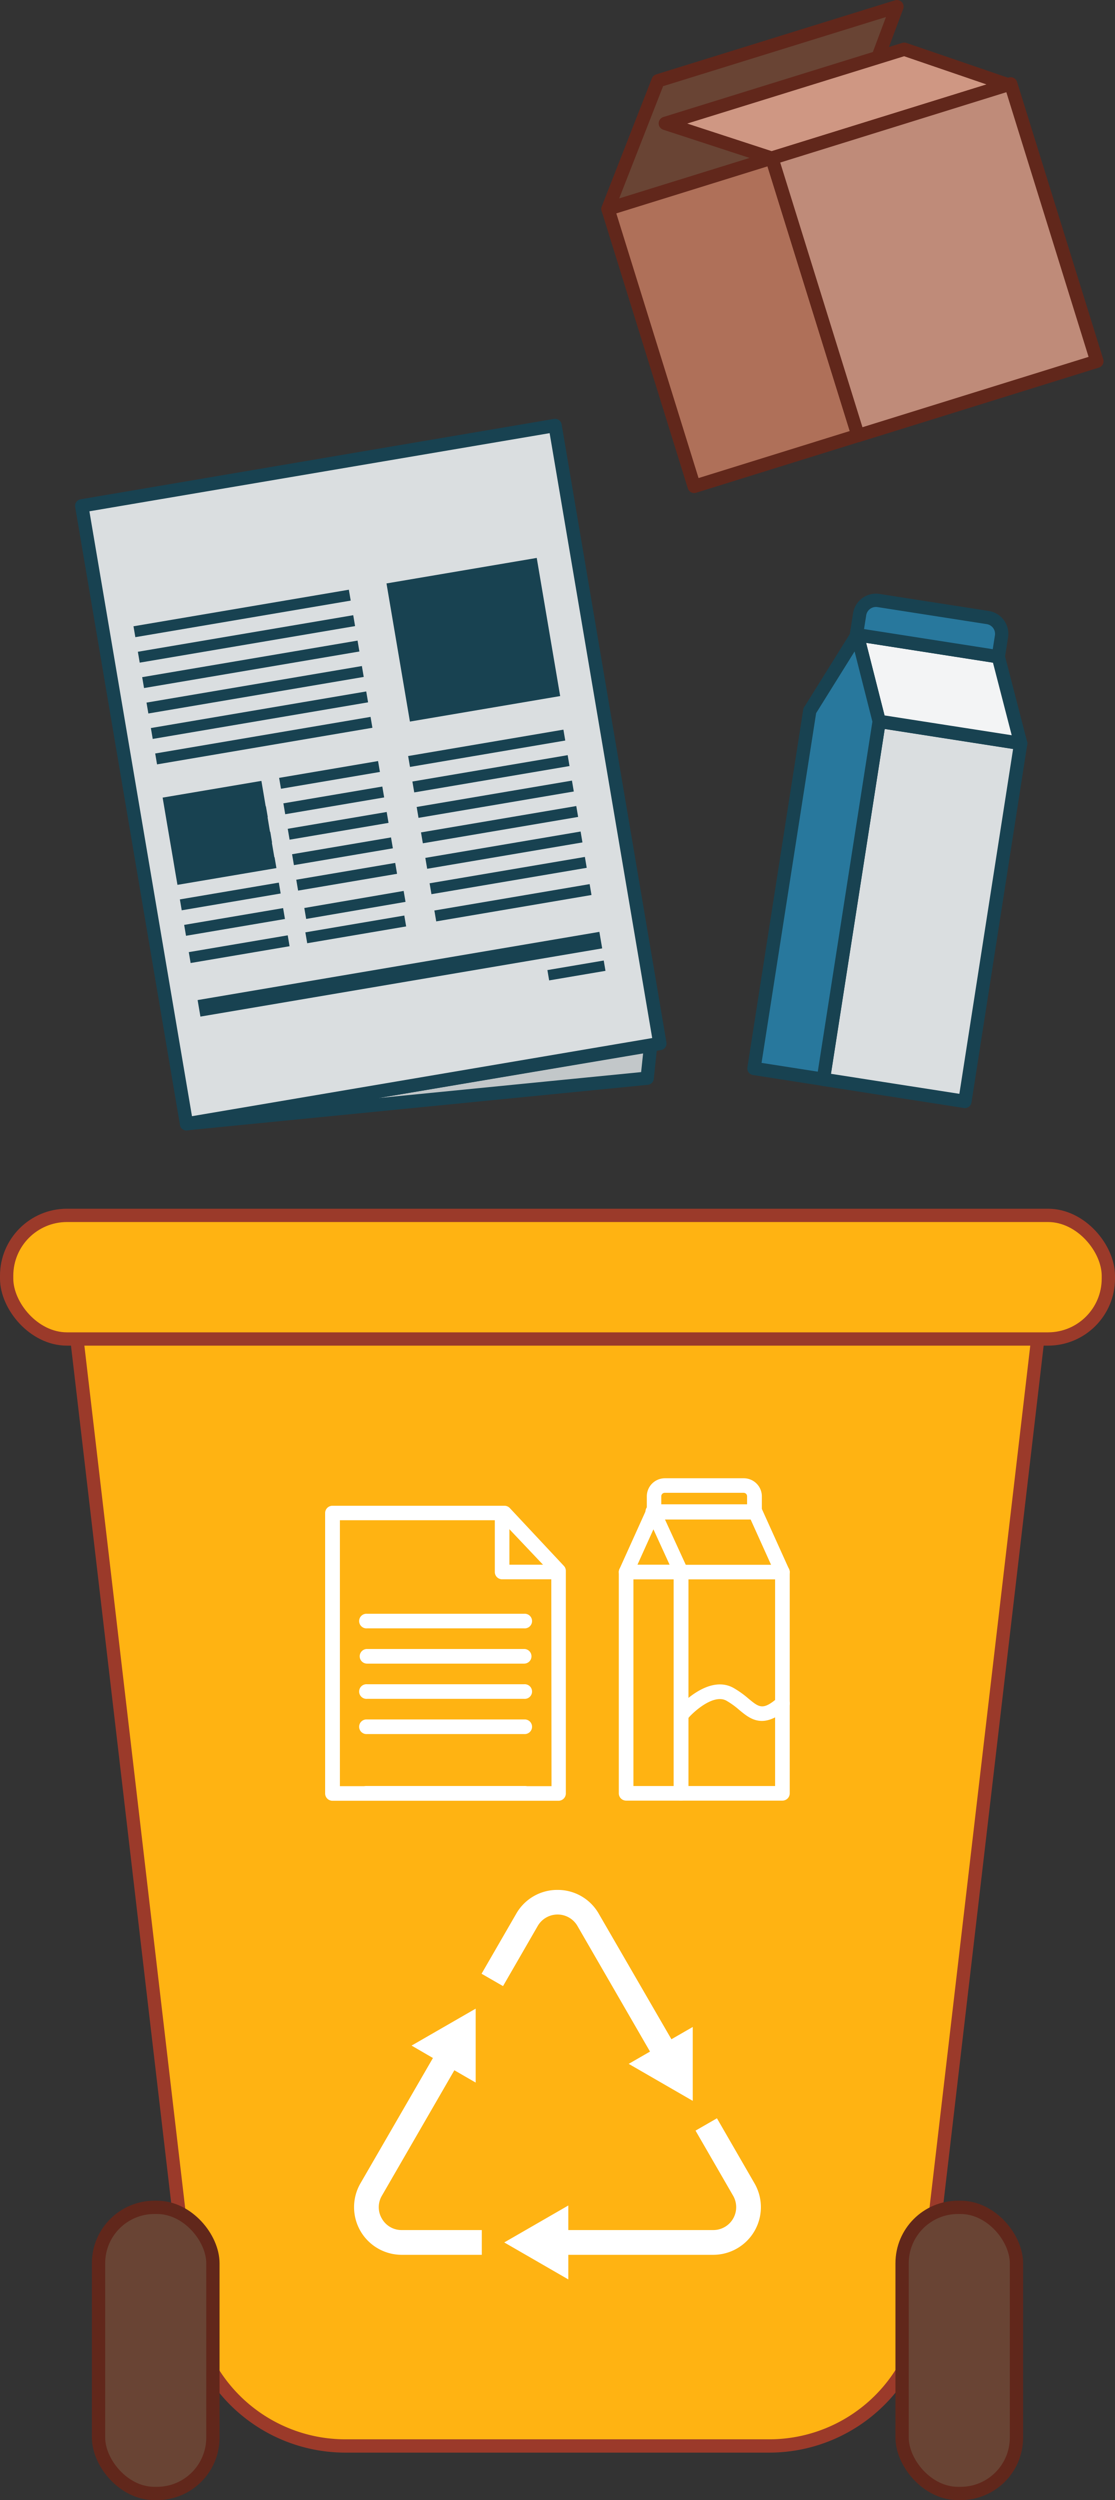<svg xmlns="http://www.w3.org/2000/svg" viewBox="0 0 251.54 563.68"><rect x="0" y="0" width="251.54" height="563.68" fill="#333333" stroke="none"/><defs><style>.cls-1{fill:#ffb312;stroke:#9b3a2a;stroke-miterlimit:10;}.cls-1,.cls-10,.cls-2,.cls-3,.cls-4,.cls-5,.cls-6,.cls-8,.cls-9{stroke-width:3px;}.cls-2{fill:#694434;}.cls-10,.cls-2,.cls-8,.cls-9{stroke:#61271b;}.cls-10,.cls-2,.cls-3,.cls-4,.cls-5,.cls-6,.cls-8,.cls-9{stroke-linecap:round;stroke-linejoin:round;}.cls-3{fill:#dadee0;}.cls-3,.cls-4,.cls-5,.cls-6{stroke:#184251;}.cls-4{fill:#f3f4f5;}.cls-5{fill:#28789d;}.cls-6{fill:#c2c7c9;}.cls-7{fill:#184251;}.cls-8{fill:#cf9783;}.cls-9{fill:#af7059;}.cls-10{fill:#bf8b79;}.cls-11{fill:#fff;}</style></defs><g id="Layer_2" data-name="Layer 2"><path class="cls-1" d="M124.92,295.74H16.63L42.89,520.29a35.28,35.28,0,0,0,35,31.18h95.68a35.28,35.28,0,0,0,35-31.18l26.26-224.55Z"/><rect class="cls-1" x="1.5" y="274.02" width="248.54" height="27.87" rx="13.61"/><rect class="cls-2" x="22.23" y="497.67" width="25.8" height="64.51" rx="12.6"/><rect class="cls-2" x="203.51" y="497.67" width="25.8" height="64.51" rx="12.6"/><rect class="cls-3" x="167.16" y="189.31" width="81.68" height="32.31" transform="translate(-27.04 379.36) rotate(-81.14)"/><polygon class="cls-4" points="193.38 143.1 198.34 162.63 230.26 167.6 225.21 148.06 193.38 143.1"/><polygon class="cls-5" points="193.38 143.1 182.72 160.19 182.69 160.19 170.09 240.89 185.74 243.33 198.34 162.63 193.38 143.1"/><path class="cls-5" d="M222.82,139.23l-24.64-3.84a3.73,3.73,0,0,0-4.25,3.11l-.72,4.58,32,5,.72-4.58A3.72,3.72,0,0,0,222.82,139.23Z"/><polygon class="cls-6" points="146.78 235.7 42.09 253.35 146 243.09 146.78 235.7"/><rect class="cls-3" x="29.51" y="103.98" width="108.31" height="141.33" transform="translate(-28.05 16.47) rotate(-9.63)"/><rect class="cls-7" x="44.27" y="217.75" width="91.93" height="3.78" transform="translate(-35.49 18.2) rotate(-9.63)"/><rect class="cls-7" x="89.6" y="128.43" width="34.38" height="31.59" transform="translate(-22.63 19.91) rotate(-9.63)"/><rect class="cls-7" x="29.99" y="137.06" width="49.28" height="2.49" transform="translate(-22.38 11.09) rotate(-9.63)"/><rect class="cls-7" x="30.97" y="142.8" width="49.28" height="2.49" transform="translate(-23.32 11.34) rotate(-9.63)"/><rect class="cls-7" x="31.94" y="148.53" width="49.28" height="2.49" transform="translate(-24.26 11.58) rotate(-9.63)"/><rect class="cls-7" x="32.92" y="154.27" width="49.28" height="2.49" transform="translate(-25.21 11.82) rotate(-9.63)"/><rect class="cls-7" x="33.89" y="160.01" width="49.28" height="2.49" transform="translate(-26.17 12.07) rotate(-9.64)"/><rect class="cls-7" x="34.86" y="165.74" width="49.28" height="2.49" transform="translate(-27.11 12.32) rotate(-9.64)"/><polygon class="cls-7" points="61.89 193.27 61.33 189.99 61.38 189.98 60.97 187.52 60.91 187.53 60.36 184.25 60.41 184.25 59.99 181.79 59.94 181.79 58.97 176.06 36.69 179.83 37.66 185.57 38.08 188.03 38.64 191.3 39.06 193.76 39.61 197.04 40.03 199.48 40.03 199.5 62.36 195.72 61.94 193.26 61.89 193.27"/><rect class="cls-7" x="40.64" y="200.87" width="22.64" height="2.49" transform="translate(-33.09 11.54) rotate(-9.63)"/><rect class="cls-7" x="63.01" y="173.47" width="22.64" height="2.49" transform="translate(-28.2 14.91) rotate(-9.64)"/><rect class="cls-7" x="63.98" y="179.21" width="22.64" height="2.49" transform="translate(-29.13 15.14) rotate(-9.63)"/><rect class="cls-7" x="64.95" y="184.95" width="22.64" height="2.49" transform="translate(-30.09 15.4) rotate(-9.64)"/><rect class="cls-7" x="65.93" y="190.69" width="22.64" height="2.49" transform="translate(-31.04 15.64) rotate(-9.64)"/><rect class="cls-7" x="66.9" y="196.42" width="22.64" height="2.49" transform="translate(-31.98 15.88) rotate(-9.63)"/><rect class="cls-7" x="92.02" y="167.47" width="35.53" height="2.49" transform="translate(-26.69 20.76) rotate(-9.64)"/><rect class="cls-7" x="93" y="173.21" width="35.53" height="2.49" transform="translate(-27.63 20.99) rotate(-9.63)"/><rect class="cls-7" x="93.97" y="178.94" width="35.53" height="2.49" transform="translate(-28.58 21.24) rotate(-9.63)"/><rect class="cls-7" x="94.95" y="184.68" width="35.53" height="2.49" transform="translate(-29.53 21.48) rotate(-9.63)"/><rect class="cls-7" x="95.92" y="190.42" width="35.53" height="2.49" transform="translate(-30.47 21.73) rotate(-9.63)"/><rect class="cls-7" x="41.61" y="206.61" width="22.64" height="2.49" transform="translate(-34.04 11.79) rotate(-9.63)"/><rect class="cls-7" x="67.88" y="202.16" width="22.64" height="2.49" transform="matrix(0.99, -0.17, 0.17, 0.99, -32.92, 16.12)"/><rect class="cls-7" x="42.65" y="212.75" width="22.64" height="2.49" transform="translate(-35.05 12.05) rotate(-9.63)"/><rect class="cls-7" x="68.92" y="208.3" width="22.64" height="2.49" transform="translate(-33.94 16.39) rotate(-9.64)"/><rect class="cls-7" x="96.89" y="196.15" width="35.53" height="2.49" transform="translate(-31.42 21.97) rotate(-9.63)"/><rect class="cls-7" x="97.94" y="202.3" width="35.53" height="2.49" transform="translate(-32.44 22.24) rotate(-9.64)"/><rect class="cls-7" x="123.61" y="217.61" width="12.89" height="2.36" transform="translate(-34.78 24.85) rotate(-9.63)"/><polygon class="cls-2" points="137.15 47.1 191.58 30.22 202.35 1.5 148.46 18.21 137.15 47.1"/><polygon class="cls-8" points="150.09 27.82 174.07 35.65 227.4 19.11 203.99 11.1 150.09 27.82"/><rect class="cls-9" x="146.01" y="39.89" width="38.72" height="65.49" transform="translate(-14.11 52.38) rotate(-17.27)"/><rect class="cls-10" x="182.59" y="25.8" width="56.42" height="65.49" transform="translate(-7.88 65.23) rotate(-17.27)"/><path class="cls-11" d="M135.08,431.47a10.64,10.64,0,0,0-9.31-5.37h0a10.64,10.64,0,0,0-9.31,5.37L108.64,445l4.84,2.79,7.81-13.53a5.18,5.18,0,0,1,9,0l16.35,28.29-4.81,2.77,14.45,8.34V457l-4.81,2.77Z"/><path class="cls-11" d="M161.74,477.59l-4.83,2.78,8.48,14.68a5.16,5.16,0,0,1-4.47,7.74H128.21v-5.54l-14.45,8.33,14.45,8.34v-5.55h32.71a10.74,10.74,0,0,0,9.3-16.1Z"/><path class="cls-11" d="M86.15,500.21a5.07,5.07,0,0,1,0-5.16l16.35-28.29,4.81,2.78V452.87L92.85,461.2,97.67,464,81.31,492.27a10.74,10.74,0,0,0,9.31,16.1h18.07v-5.58H90.62A5.09,5.09,0,0,1,86.15,500.21Z"/><path class="cls-11" d="M115,340a1.65,1.65,0,0,0-1.2-.51H75a1.64,1.64,0,0,0-1.65,1.64v63.22A1.65,1.65,0,0,0,75,406h51a1.65,1.65,0,0,0,1.65-1.65l0-50.18a1.63,1.63,0,0,0-.45-1.13Zm9.42,62.71H76.68V342.75H113l11.37,12Z"/><path class="cls-11" d="M118.25,363.84H82.8a1.65,1.65,0,1,0,0,3.29h35.45a1.65,1.65,0,1,0,0-3.29Z"/><path class="cls-11" d="M118.25,371.78H82.8a1.65,1.65,0,1,0,0,3.3h35.45a1.65,1.65,0,0,0,0-3.3Z"/><path class="cls-11" d="M118.25,379.73H82.8a1.65,1.65,0,1,0,0,3.29h35.45a1.65,1.65,0,1,0,0-3.29Z"/><path class="cls-11" d="M118.25,387.67H82.8a1.65,1.65,0,1,0,0,3.29h35.45a1.65,1.65,0,1,0,0-3.29Z"/><path class="cls-11" d="M118.25,402.68H82.8a1.65,1.65,0,1,0,0,3.29h35.45a1.65,1.65,0,1,0,0-3.29Z"/><path class="cls-11" d="M125.51,352.78H114.92V342.2a1.65,1.65,0,0,0-3.29,0v12.22a1.65,1.65,0,0,0,1.65,1.65h12.23a1.65,1.65,0,1,0,0-3.29Z"/><path class="cls-11" d="M153.64,352.8H141.25a1.65,1.65,0,0,0-1.65,1.65v49.87a1.65,1.65,0,0,0,1.65,1.65h12.39a1.65,1.65,0,0,0,1.65-1.65V354.45A1.65,1.65,0,0,0,153.64,352.8ZM152,402.68H142.9V356.09H152Z"/><path class="cls-11" d="M176.51,352.8H153.64a1.65,1.65,0,0,0-1.65,1.65v49.87a1.65,1.65,0,0,0,1.65,1.65h22.87a1.65,1.65,0,0,0,1.65-1.65V354.45A1.65,1.65,0,0,0,176.51,352.8Zm-1.65,49.88H155.29V356.09h19.57Z"/><path class="cls-11" d="M148.9,340.15a1.74,1.74,0,0,0-1.51-1,1.63,1.63,0,0,0-1.49,1l-6.15,13.61a1.65,1.65,0,0,0,1.5,2.32h12.39a1.65,1.65,0,0,0,1.5-2.33Zm-5.1,12.65,3.61-8,3.66,8Z"/><path class="cls-11" d="M171.85,340.16a1.66,1.66,0,0,0-1.5-1H147.4a1.65,1.65,0,1,0,0,3.29h21.88L175,355.12a1.64,1.64,0,0,0,3-1.35Z"/><path class="cls-11" d="M167.76,333.29H150a4.08,4.08,0,0,0-4.08,4.08v3.57a1.65,1.65,0,0,0,1.65,1.65h22.66a1.64,1.64,0,0,0,1.64-1.65v-3.57A4.08,4.08,0,0,0,167.76,333.29Zm.78,6H149.18v-1.93a.78.78,0,0,1,.78-.79h17.8a.78.78,0,0,1,.78.79Z"/><path class="cls-11" d="M175.39,382.84c-3.29,2.81-4.11,2.14-6.56.11a21.51,21.51,0,0,0-3.39-2.41c-5.74-3.13-12.31,4.26-12.58,4.57a1.65,1.65,0,1,0,2.48,2.17c1.3-1.49,5.68-5.4,8.52-3.85a17.82,17.82,0,0,1,2.87,2.06c1.47,1.21,3,2.51,5.14,2.51,1.55,0,3.38-.7,5.67-2.66a1.65,1.65,0,1,0-2.15-2.5Z"/></g></svg>